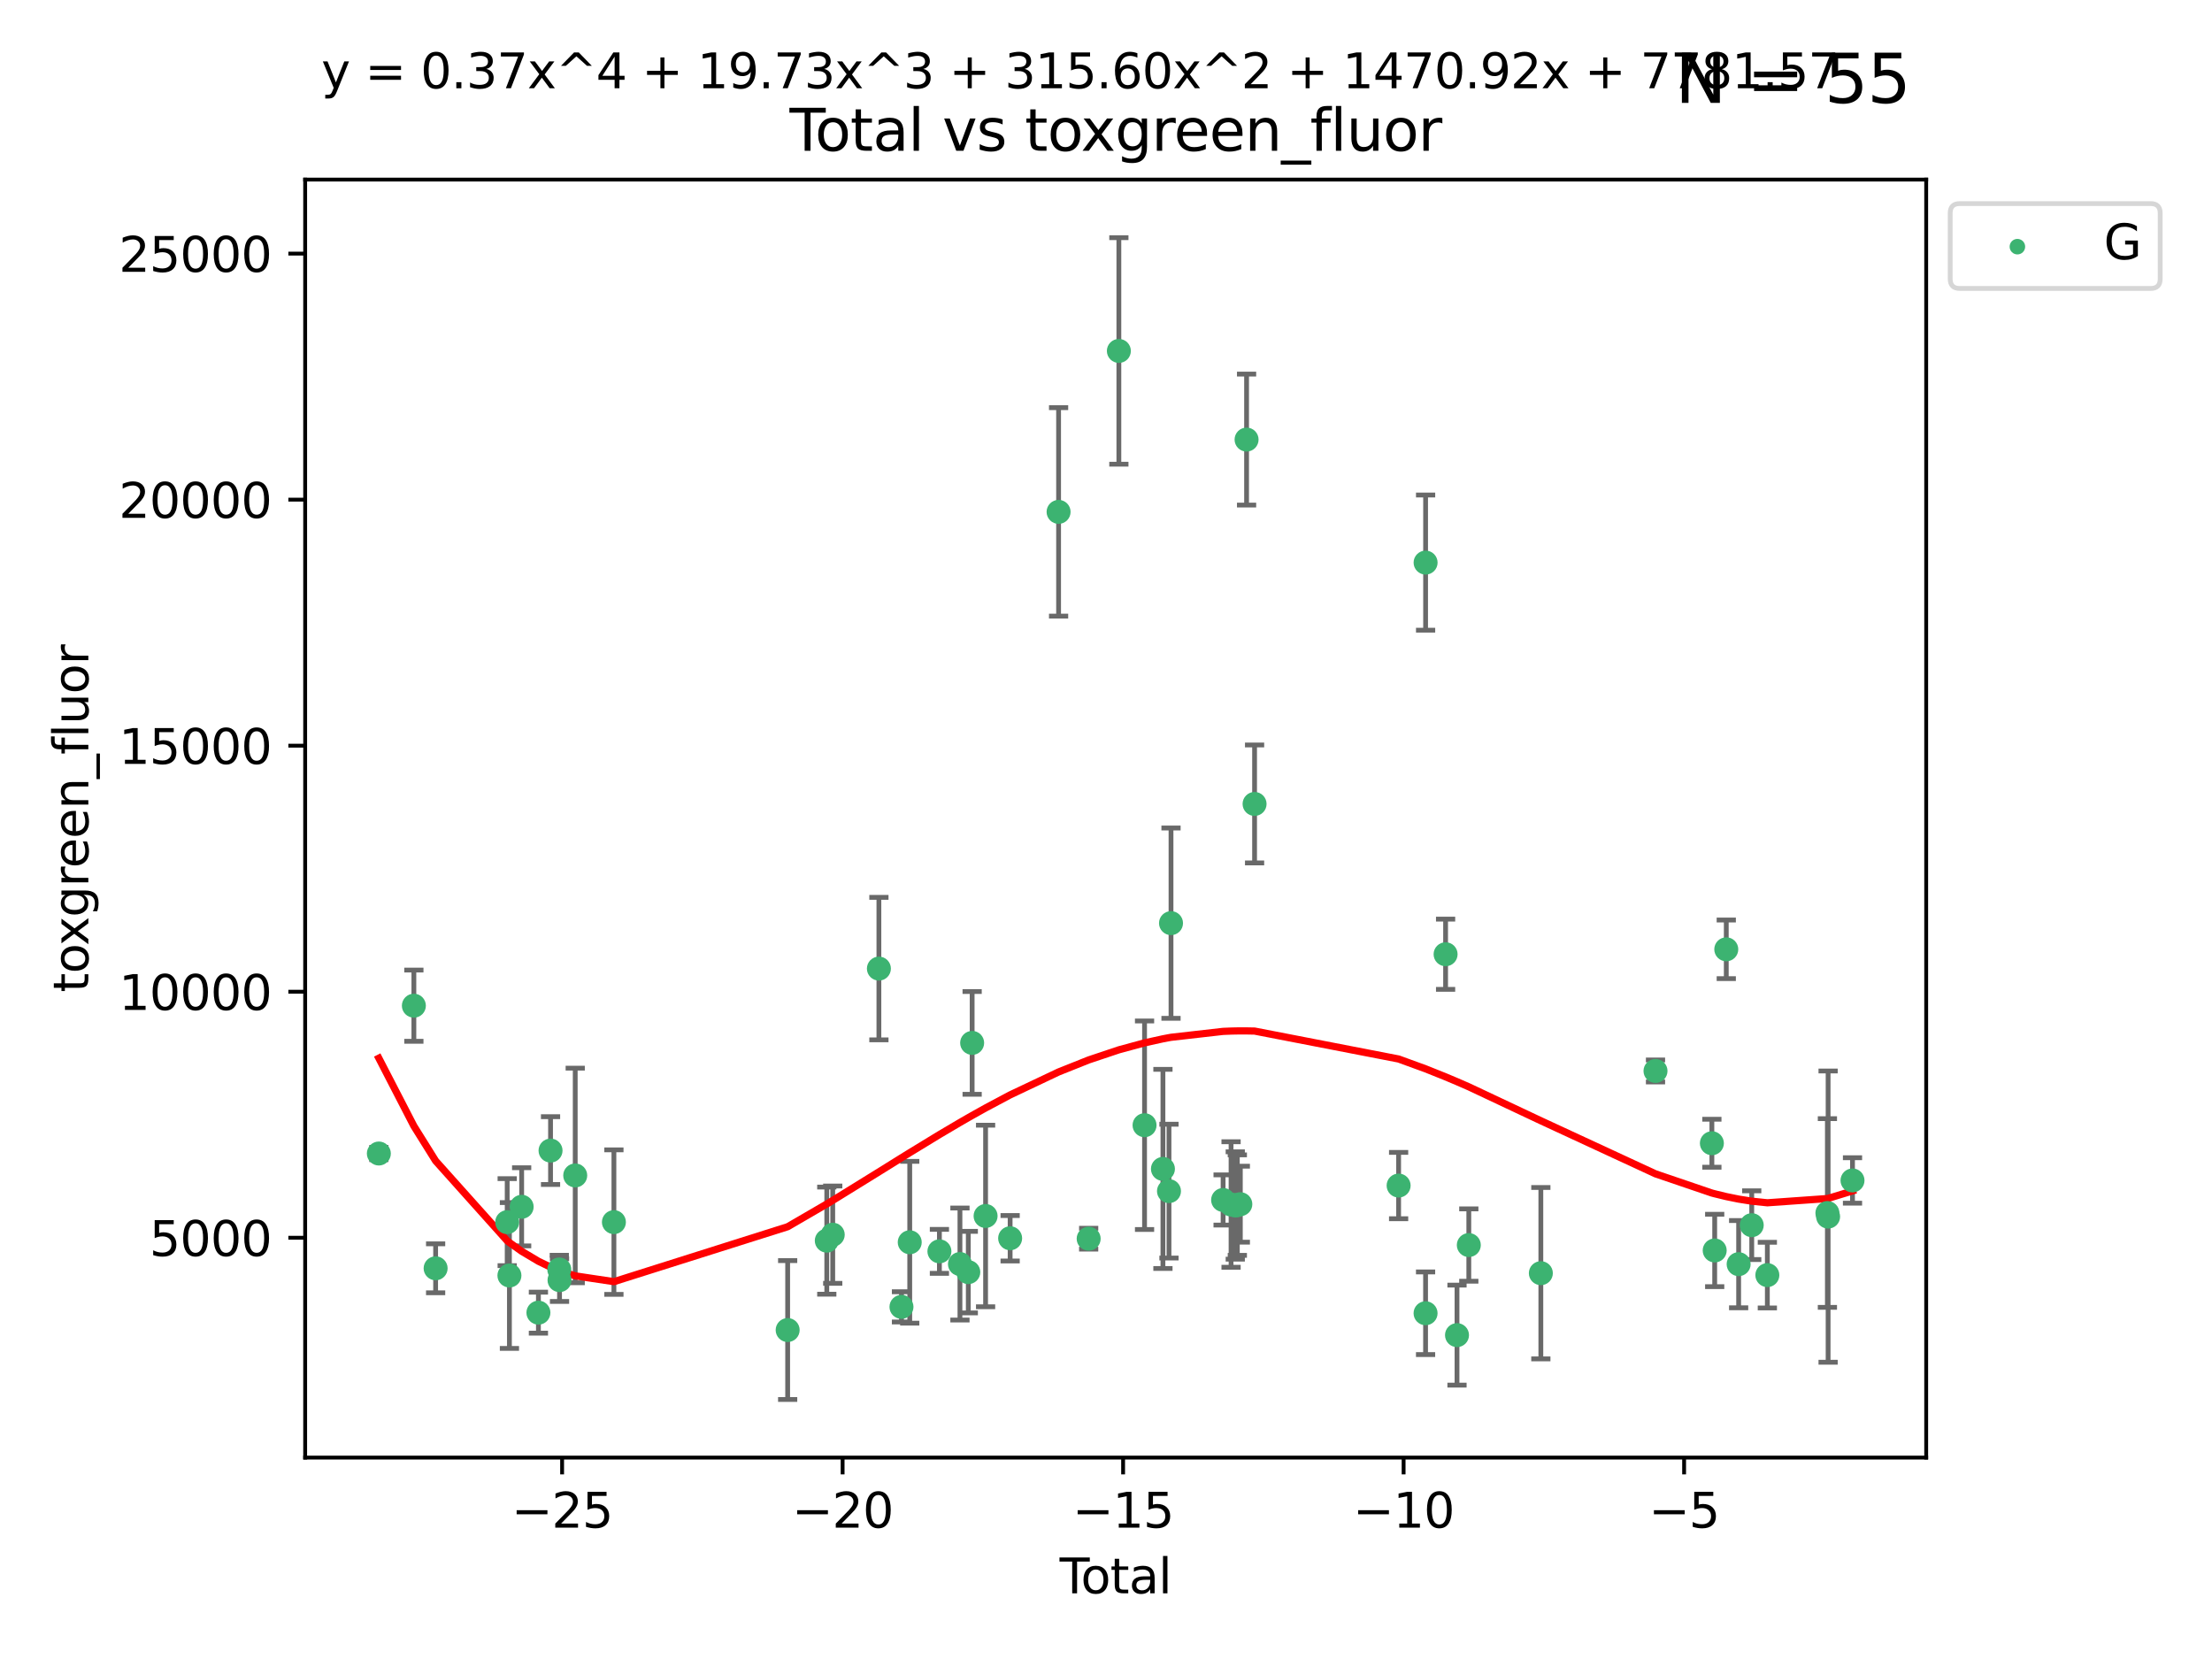 <?xml version="1.0" encoding="utf-8" standalone="no"?>
<!DOCTYPE svg PUBLIC "-//W3C//DTD SVG 1.1//EN"
  "http://www.w3.org/Graphics/SVG/1.1/DTD/svg11.dtd">
<svg xmlns:xlink="http://www.w3.org/1999/xlink" width="460.8pt" height="345.6pt" viewBox="0 0 460.8 345.6" xmlns="http://www.w3.org/2000/svg" version="1.1">
 <defs>
  <style type="text/css">*{stroke-linejoin: round; stroke-linecap: butt}</style>
 </defs>
 <g id="figure_1">
  <g id="patch_1">
   <path d="M 0 345.6 
L 460.8 345.6 
L 460.8 0 
L 0 0 
z
" style="fill: #ffffff"/>
  </g>
  <g id="axes_1">
   <g id="patch_2">
    <path d="M 63.571 303.64 
L 401.26 303.64 
L 401.26 37.411 
L 63.571 37.411 
z
" style="fill: #ffffff"/>
   </g>
   <g id="PathCollection_1">
    <defs>
     <path id="m4f214fba09" d="M 0 1.118 
C 0.297 1.118 0.581 1 0.791 0.791 
C 1 0.581 1.118 0.297 1.118 0 
C 1.118 -0.297 1 -0.581 0.791 -0.791 
C 0.581 -1 0.297 -1.118 0 -1.118 
C -0.297 -1.118 -0.581 -1 -0.791 -0.791 
C -1 -0.581 -1.118 -0.297 -1.118 0 
C -1.118 0.297 -1 0.581 -0.791 0.791 
C -0.581 1 -0.297 1.118 0 1.118 
z
" style="stroke: #3cb371"/>
    </defs>
    <g clip-path="url(#pe09b9a9c84)">
     <use xlink:href="#m4f214fba09" x="78.921" y="240.299" style="fill: #3cb371; stroke: #3cb371"/>
     <use xlink:href="#m4f214fba09" x="86.217" y="209.503" style="fill: #3cb371; stroke: #3cb371"/>
     <use xlink:href="#m4f214fba09" x="90.749" y="264.212" style="fill: #3cb371; stroke: #3cb371"/>
     <use xlink:href="#m4f214fba09" x="105.658" y="254.595" style="fill: #3cb371; stroke: #3cb371"/>
     <use xlink:href="#m4f214fba09" x="106.123" y="265.711" style="fill: #3cb371; stroke: #3cb371"/>
     <use xlink:href="#m4f214fba09" x="108.67" y="251.399" style="fill: #3cb371; stroke: #3cb371"/>
     <use xlink:href="#m4f214fba09" x="112.162" y="273.451" style="fill: #3cb371; stroke: #3cb371"/>
     <use xlink:href="#m4f214fba09" x="114.688" y="239.687" style="fill: #3cb371; stroke: #3cb371"/>
     <use xlink:href="#m4f214fba09" x="116.511" y="264.455" style="fill: #3cb371; stroke: #3cb371"/>
     <use xlink:href="#m4f214fba09" x="116.56" y="266.675" style="fill: #3cb371; stroke: #3cb371"/>
     <use xlink:href="#m4f214fba09" x="119.83" y="244.868" style="fill: #3cb371; stroke: #3cb371"/>
     <use xlink:href="#m4f214fba09" x="127.889" y="254.591" style="fill: #3cb371; stroke: #3cb371"/>
     <use xlink:href="#m4f214fba09" x="164.084" y="277.073" style="fill: #3cb371; stroke: #3cb371"/>
     <use xlink:href="#m4f214fba09" x="172.234" y="258.45" style="fill: #3cb371; stroke: #3cb371"/>
     <use xlink:href="#m4f214fba09" x="173.474" y="257.208" style="fill: #3cb371; stroke: #3cb371"/>
     <use xlink:href="#m4f214fba09" x="183.091" y="201.776" style="fill: #3cb371; stroke: #3cb371"/>
     <use xlink:href="#m4f214fba09" x="187.793" y="272.245" style="fill: #3cb371; stroke: #3cb371"/>
     <use xlink:href="#m4f214fba09" x="189.514" y="258.786" style="fill: #3cb371; stroke: #3cb371"/>
     <use xlink:href="#m4f214fba09" x="195.697" y="260.679" style="fill: #3cb371; stroke: #3cb371"/>
     <use xlink:href="#m4f214fba09" x="199.975" y="263.32" style="fill: #3cb371; stroke: #3cb371"/>
     <use xlink:href="#m4f214fba09" x="201.713" y="265.008" style="fill: #3cb371; stroke: #3cb371"/>
     <use xlink:href="#m4f214fba09" x="202.516" y="217.256" style="fill: #3cb371; stroke: #3cb371"/>
     <use xlink:href="#m4f214fba09" x="205.316" y="253.313" style="fill: #3cb371; stroke: #3cb371"/>
     <use xlink:href="#m4f214fba09" x="210.43" y="257.952" style="fill: #3cb371; stroke: #3cb371"/>
     <use xlink:href="#m4f214fba09" x="220.523" y="106.634" style="fill: #3cb371; stroke: #3cb371"/>
     <use xlink:href="#m4f214fba09" x="226.789" y="258.042" style="fill: #3cb371; stroke: #3cb371"/>
     <use xlink:href="#m4f214fba09" x="233.081" y="73.106" style="fill: #3cb371; stroke: #3cb371"/>
     <use xlink:href="#m4f214fba09" x="238.431" y="234.403" style="fill: #3cb371; stroke: #3cb371"/>
     <use xlink:href="#m4f214fba09" x="242.261" y="243.505" style="fill: #3cb371; stroke: #3cb371"/>
     <use xlink:href="#m4f214fba09" x="243.52" y="248.134" style="fill: #3cb371; stroke: #3cb371"/>
     <use xlink:href="#m4f214fba09" x="243.943" y="192.308" style="fill: #3cb371; stroke: #3cb371"/>
     <use xlink:href="#m4f214fba09" x="254.796" y="249.975" style="fill: #3cb371; stroke: #3cb371"/>
     <use xlink:href="#m4f214fba09" x="256.453" y="250.92" style="fill: #3cb371; stroke: #3cb371"/>
     <use xlink:href="#m4f214fba09" x="257.329" y="251.124" style="fill: #3cb371; stroke: #3cb371"/>
     <use xlink:href="#m4f214fba09" x="257.759" y="251.046" style="fill: #3cb371; stroke: #3cb371"/>
     <use xlink:href="#m4f214fba09" x="258.384" y="250.854" style="fill: #3cb371; stroke: #3cb371"/>
     <use xlink:href="#m4f214fba09" x="259.684" y="91.572" style="fill: #3cb371; stroke: #3cb371"/>
     <use xlink:href="#m4f214fba09" x="261.351" y="167.476" style="fill: #3cb371; stroke: #3cb371"/>
     <use xlink:href="#m4f214fba09" x="291.358" y="246.973" style="fill: #3cb371; stroke: #3cb371"/>
     <use xlink:href="#m4f214fba09" x="296.972" y="273.574" style="fill: #3cb371; stroke: #3cb371"/>
     <use xlink:href="#m4f214fba09" x="296.978" y="117.2" style="fill: #3cb371; stroke: #3cb371"/>
     <use xlink:href="#m4f214fba09" x="301.144" y="198.787" style="fill: #3cb371; stroke: #3cb371"/>
     <use xlink:href="#m4f214fba09" x="303.52" y="278.131" style="fill: #3cb371; stroke: #3cb371"/>
     <use xlink:href="#m4f214fba09" x="305.98" y="259.368" style="fill: #3cb371; stroke: #3cb371"/>
     <use xlink:href="#m4f214fba09" x="320.987" y="265.228" style="fill: #3cb371; stroke: #3cb371"/>
     <use xlink:href="#m4f214fba09" x="344.872" y="223.102" style="fill: #3cb371; stroke: #3cb371"/>
     <use xlink:href="#m4f214fba09" x="356.616" y="238.157" style="fill: #3cb371; stroke: #3cb371"/>
     <use xlink:href="#m4f214fba09" x="357.202" y="260.493" style="fill: #3cb371; stroke: #3cb371"/>
     <use xlink:href="#m4f214fba09" x="359.614" y="197.758" style="fill: #3cb371; stroke: #3cb371"/>
     <use xlink:href="#m4f214fba09" x="362.19" y="263.349" style="fill: #3cb371; stroke: #3cb371"/>
     <use xlink:href="#m4f214fba09" x="364.918" y="255.227" style="fill: #3cb371; stroke: #3cb371"/>
     <use xlink:href="#m4f214fba09" x="368.171" y="265.63" style="fill: #3cb371; stroke: #3cb371"/>
     <use xlink:href="#m4f214fba09" x="380.681" y="252.69" style="fill: #3cb371; stroke: #3cb371"/>
     <use xlink:href="#m4f214fba09" x="380.829" y="253.443" style="fill: #3cb371; stroke: #3cb371"/>
     <use xlink:href="#m4f214fba09" x="385.911" y="245.91" style="fill: #3cb371; stroke: #3cb371"/>
    </g>
   </g>
   <g id="matplotlib.axis_1">
    <g id="xtick_1">
     <g id="line2d_1">
      <defs>
       <path id="m2b57c3691f" d="M 0 0 
L 0 3.5 
" style="stroke: #000000; stroke-width: 0.8"/>
      </defs>
      <g>
       <use xlink:href="#m2b57c3691f" x="117.097" y="303.64" style="stroke: #000000; stroke-width: 0.8"/>
      </g>
     </g>
     <g id="text_1">
      <!-- −25 -->
      <g transform="translate(106.544 318.238)scale(0.1 -0.1)">
       <defs>
        <path id="DejaVuSans-2212" d="M 678 2272 
L 4684 2272 
L 4684 1741 
L 678 1741 
L 678 2272 
z
" transform="scale(0.016)"/>
        <path id="DejaVuSans-32" d="M 1228 531 
L 3431 531 
L 3431 0 
L 469 0 
L 469 531 
Q 828 903 1448 1529 
Q 2069 2156 2228 2338 
Q 2531 2678 2651 2914 
Q 2772 3150 2772 3378 
Q 2772 3750 2511 3984 
Q 2250 4219 1831 4219 
Q 1534 4219 1204 4116 
Q 875 4013 500 3803 
L 500 4441 
Q 881 4594 1212 4672 
Q 1544 4750 1819 4750 
Q 2544 4750 2975 4387 
Q 3406 4025 3406 3419 
Q 3406 3131 3298 2873 
Q 3191 2616 2906 2266 
Q 2828 2175 2409 1742 
Q 1991 1309 1228 531 
z
" transform="scale(0.016)"/>
        <path id="DejaVuSans-35" d="M 691 4666 
L 3169 4666 
L 3169 4134 
L 1269 4134 
L 1269 2991 
Q 1406 3038 1543 3061 
Q 1681 3084 1819 3084 
Q 2600 3084 3056 2656 
Q 3513 2228 3513 1497 
Q 3513 744 3044 326 
Q 2575 -91 1722 -91 
Q 1428 -91 1123 -41 
Q 819 9 494 109 
L 494 744 
Q 775 591 1075 516 
Q 1375 441 1709 441 
Q 2250 441 2565 725 
Q 2881 1009 2881 1497 
Q 2881 1984 2565 2268 
Q 2250 2553 1709 2553 
Q 1456 2553 1204 2497 
Q 953 2441 691 2322 
L 691 4666 
z
" transform="scale(0.016)"/>
       </defs>
       <use xlink:href="#DejaVuSans-2212"/>
       <use xlink:href="#DejaVuSans-32" x="83.789"/>
       <use xlink:href="#DejaVuSans-35" x="147.412"/>
      </g>
     </g>
    </g>
    <g id="xtick_2">
     <g id="line2d_2">
      <g>
       <use xlink:href="#m2b57c3691f" x="175.53" y="303.64" style="stroke: #000000; stroke-width: 0.8"/>
      </g>
     </g>
     <g id="text_2">
      <!-- −20 -->
      <g transform="translate(164.978 318.238)scale(0.1 -0.1)">
       <defs>
        <path id="DejaVuSans-30" d="M 2034 4250 
Q 1547 4250 1301 3770 
Q 1056 3291 1056 2328 
Q 1056 1369 1301 889 
Q 1547 409 2034 409 
Q 2525 409 2770 889 
Q 3016 1369 3016 2328 
Q 3016 3291 2770 3770 
Q 2525 4250 2034 4250 
z
M 2034 4750 
Q 2819 4750 3233 4129 
Q 3647 3509 3647 2328 
Q 3647 1150 3233 529 
Q 2819 -91 2034 -91 
Q 1250 -91 836 529 
Q 422 1150 422 2328 
Q 422 3509 836 4129 
Q 1250 4750 2034 4750 
z
" transform="scale(0.016)"/>
       </defs>
       <use xlink:href="#DejaVuSans-2212"/>
       <use xlink:href="#DejaVuSans-32" x="83.789"/>
       <use xlink:href="#DejaVuSans-30" x="147.412"/>
      </g>
     </g>
    </g>
    <g id="xtick_3">
     <g id="line2d_3">
      <g>
       <use xlink:href="#m2b57c3691f" x="233.964" y="303.64" style="stroke: #000000; stroke-width: 0.8"/>
      </g>
     </g>
     <g id="text_3">
      <!-- −15 -->
      <g transform="translate(223.411 318.238)scale(0.1 -0.1)">
       <defs>
        <path id="DejaVuSans-31" d="M 794 531 
L 1825 531 
L 1825 4091 
L 703 3866 
L 703 4441 
L 1819 4666 
L 2450 4666 
L 2450 531 
L 3481 531 
L 3481 0 
L 794 0 
L 794 531 
z
" transform="scale(0.016)"/>
       </defs>
       <use xlink:href="#DejaVuSans-2212"/>
       <use xlink:href="#DejaVuSans-31" x="83.789"/>
       <use xlink:href="#DejaVuSans-35" x="147.412"/>
      </g>
     </g>
    </g>
    <g id="xtick_4">
     <g id="line2d_4">
      <g>
       <use xlink:href="#m2b57c3691f" x="292.397" y="303.64" style="stroke: #000000; stroke-width: 0.8"/>
      </g>
     </g>
     <g id="text_4">
      <!-- −10 -->
      <g transform="translate(281.845 318.238)scale(0.1 -0.1)">
       <use xlink:href="#DejaVuSans-2212"/>
       <use xlink:href="#DejaVuSans-31" x="83.789"/>
       <use xlink:href="#DejaVuSans-30" x="147.412"/>
      </g>
     </g>
    </g>
    <g id="xtick_5">
     <g id="line2d_5">
      <g>
       <use xlink:href="#m2b57c3691f" x="350.831" y="303.64" style="stroke: #000000; stroke-width: 0.8"/>
      </g>
     </g>
     <g id="text_5">
      <!-- −5 -->
      <g transform="translate(343.46 318.238)scale(0.1 -0.1)">
       <use xlink:href="#DejaVuSans-2212"/>
       <use xlink:href="#DejaVuSans-35" x="83.789"/>
      </g>
     </g>
    </g>
    <g id="text_6">
     <!-- Total -->
     <g transform="translate(220.739 331.917)scale(0.1 -0.1)">
      <defs>
       <path id="DejaVuSans-54" d="M -19 4666 
L 3928 4666 
L 3928 4134 
L 2272 4134 
L 2272 0 
L 1638 0 
L 1638 4134 
L -19 4134 
L -19 4666 
z
" transform="scale(0.016)"/>
       <path id="DejaVuSans-6f" d="M 1959 3097 
Q 1497 3097 1228 2736 
Q 959 2375 959 1747 
Q 959 1119 1226 758 
Q 1494 397 1959 397 
Q 2419 397 2687 759 
Q 2956 1122 2956 1747 
Q 2956 2369 2687 2733 
Q 2419 3097 1959 3097 
z
M 1959 3584 
Q 2709 3584 3137 3096 
Q 3566 2609 3566 1747 
Q 3566 888 3137 398 
Q 2709 -91 1959 -91 
Q 1206 -91 779 398 
Q 353 888 353 1747 
Q 353 2609 779 3096 
Q 1206 3584 1959 3584 
z
" transform="scale(0.016)"/>
       <path id="DejaVuSans-74" d="M 1172 4494 
L 1172 3500 
L 2356 3500 
L 2356 3053 
L 1172 3053 
L 1172 1153 
Q 1172 725 1289 603 
Q 1406 481 1766 481 
L 2356 481 
L 2356 0 
L 1766 0 
Q 1100 0 847 248 
Q 594 497 594 1153 
L 594 3053 
L 172 3053 
L 172 3500 
L 594 3500 
L 594 4494 
L 1172 4494 
z
" transform="scale(0.016)"/>
       <path id="DejaVuSans-61" d="M 2194 1759 
Q 1497 1759 1228 1600 
Q 959 1441 959 1056 
Q 959 750 1161 570 
Q 1363 391 1709 391 
Q 2188 391 2477 730 
Q 2766 1069 2766 1631 
L 2766 1759 
L 2194 1759 
z
M 3341 1997 
L 3341 0 
L 2766 0 
L 2766 531 
Q 2569 213 2275 61 
Q 1981 -91 1556 -91 
Q 1019 -91 701 211 
Q 384 513 384 1019 
Q 384 1609 779 1909 
Q 1175 2209 1959 2209 
L 2766 2209 
L 2766 2266 
Q 2766 2663 2505 2880 
Q 2244 3097 1772 3097 
Q 1472 3097 1187 3025 
Q 903 2953 641 2809 
L 641 3341 
Q 956 3463 1253 3523 
Q 1550 3584 1831 3584 
Q 2591 3584 2966 3190 
Q 3341 2797 3341 1997 
z
" transform="scale(0.016)"/>
       <path id="DejaVuSans-6c" d="M 603 4863 
L 1178 4863 
L 1178 0 
L 603 0 
L 603 4863 
z
" transform="scale(0.016)"/>
      </defs>
      <use xlink:href="#DejaVuSans-54"/>
      <use xlink:href="#DejaVuSans-6f" x="44.084"/>
      <use xlink:href="#DejaVuSans-74" x="105.266"/>
      <use xlink:href="#DejaVuSans-61" x="144.475"/>
      <use xlink:href="#DejaVuSans-6c" x="205.754"/>
     </g>
    </g>
   </g>
   <g id="matplotlib.axis_2">
    <g id="ytick_1">
     <g id="line2d_6">
      <defs>
       <path id="m969d04f59d" d="M 0 0 
L -3.5 0 
" style="stroke: #000000; stroke-width: 0.8"/>
      </defs>
      <g>
       <use xlink:href="#m969d04f59d" x="63.571" y="257.843" style="stroke: #000000; stroke-width: 0.8"/>
      </g>
     </g>
     <g id="text_7">
      <!-- 5000 -->
      <g transform="translate(31.121 261.642)scale(0.1 -0.1)">
       <use xlink:href="#DejaVuSans-35"/>
       <use xlink:href="#DejaVuSans-30" x="63.623"/>
       <use xlink:href="#DejaVuSans-30" x="127.246"/>
       <use xlink:href="#DejaVuSans-30" x="190.869"/>
      </g>
     </g>
    </g>
    <g id="ytick_2">
     <g id="line2d_7">
      <g>
       <use xlink:href="#m969d04f59d" x="63.571" y="206.589" style="stroke: #000000; stroke-width: 0.8"/>
      </g>
     </g>
     <g id="text_8">
      <!-- 10000 -->
      <g transform="translate(24.759 210.388)scale(0.1 -0.1)">
       <use xlink:href="#DejaVuSans-31"/>
       <use xlink:href="#DejaVuSans-30" x="63.623"/>
       <use xlink:href="#DejaVuSans-30" x="127.246"/>
       <use xlink:href="#DejaVuSans-30" x="190.869"/>
       <use xlink:href="#DejaVuSans-30" x="254.492"/>
      </g>
     </g>
    </g>
    <g id="ytick_3">
     <g id="line2d_8">
      <g>
       <use xlink:href="#m969d04f59d" x="63.571" y="155.335" style="stroke: #000000; stroke-width: 0.8"/>
      </g>
     </g>
     <g id="text_9">
      <!-- 15000 -->
      <g transform="translate(24.759 159.135)scale(0.1 -0.1)">
       <use xlink:href="#DejaVuSans-31"/>
       <use xlink:href="#DejaVuSans-35" x="63.623"/>
       <use xlink:href="#DejaVuSans-30" x="127.246"/>
       <use xlink:href="#DejaVuSans-30" x="190.869"/>
       <use xlink:href="#DejaVuSans-30" x="254.492"/>
      </g>
     </g>
    </g>
    <g id="ytick_4">
     <g id="line2d_9">
      <g>
       <use xlink:href="#m969d04f59d" x="63.571" y="104.082" style="stroke: #000000; stroke-width: 0.8"/>
      </g>
     </g>
     <g id="text_10">
      <!-- 20000 -->
      <g transform="translate(24.759 107.881)scale(0.1 -0.1)">
       <use xlink:href="#DejaVuSans-32"/>
       <use xlink:href="#DejaVuSans-30" x="63.623"/>
       <use xlink:href="#DejaVuSans-30" x="127.246"/>
       <use xlink:href="#DejaVuSans-30" x="190.869"/>
       <use xlink:href="#DejaVuSans-30" x="254.492"/>
      </g>
     </g>
    </g>
    <g id="ytick_5">
     <g id="line2d_10">
      <g>
       <use xlink:href="#m969d04f59d" x="63.571" y="52.828" style="stroke: #000000; stroke-width: 0.8"/>
      </g>
     </g>
     <g id="text_11">
      <!-- 25000 -->
      <g transform="translate(24.759 56.627)scale(0.1 -0.1)">
       <use xlink:href="#DejaVuSans-32"/>
       <use xlink:href="#DejaVuSans-35" x="63.623"/>
       <use xlink:href="#DejaVuSans-30" x="127.246"/>
       <use xlink:href="#DejaVuSans-30" x="190.869"/>
       <use xlink:href="#DejaVuSans-30" x="254.492"/>
      </g>
     </g>
    </g>
    <g id="text_12">
     <!-- toxgreen_fluor -->
     <g transform="translate(18.401 206.72)rotate(-90)scale(0.1 -0.1)">
      <defs>
       <path id="DejaVuSans-78" d="M 3513 3500 
L 2247 1797 
L 3578 0 
L 2900 0 
L 1881 1375 
L 863 0 
L 184 0 
L 1544 1831 
L 300 3500 
L 978 3500 
L 1906 2253 
L 2834 3500 
L 3513 3500 
z
" transform="scale(0.016)"/>
       <path id="DejaVuSans-67" d="M 2906 1791 
Q 2906 2416 2648 2759 
Q 2391 3103 1925 3103 
Q 1463 3103 1205 2759 
Q 947 2416 947 1791 
Q 947 1169 1205 825 
Q 1463 481 1925 481 
Q 2391 481 2648 825 
Q 2906 1169 2906 1791 
z
M 3481 434 
Q 3481 -459 3084 -895 
Q 2688 -1331 1869 -1331 
Q 1566 -1331 1297 -1286 
Q 1028 -1241 775 -1147 
L 775 -588 
Q 1028 -725 1275 -790 
Q 1522 -856 1778 -856 
Q 2344 -856 2625 -561 
Q 2906 -266 2906 331 
L 2906 616 
Q 2728 306 2450 153 
Q 2172 0 1784 0 
Q 1141 0 747 490 
Q 353 981 353 1791 
Q 353 2603 747 3093 
Q 1141 3584 1784 3584 
Q 2172 3584 2450 3431 
Q 2728 3278 2906 2969 
L 2906 3500 
L 3481 3500 
L 3481 434 
z
" transform="scale(0.016)"/>
       <path id="DejaVuSans-72" d="M 2631 2963 
Q 2534 3019 2420 3045 
Q 2306 3072 2169 3072 
Q 1681 3072 1420 2755 
Q 1159 2438 1159 1844 
L 1159 0 
L 581 0 
L 581 3500 
L 1159 3500 
L 1159 2956 
Q 1341 3275 1631 3429 
Q 1922 3584 2338 3584 
Q 2397 3584 2469 3576 
Q 2541 3569 2628 3553 
L 2631 2963 
z
" transform="scale(0.016)"/>
       <path id="DejaVuSans-65" d="M 3597 1894 
L 3597 1613 
L 953 1613 
Q 991 1019 1311 708 
Q 1631 397 2203 397 
Q 2534 397 2845 478 
Q 3156 559 3463 722 
L 3463 178 
Q 3153 47 2828 -22 
Q 2503 -91 2169 -91 
Q 1331 -91 842 396 
Q 353 884 353 1716 
Q 353 2575 817 3079 
Q 1281 3584 2069 3584 
Q 2775 3584 3186 3129 
Q 3597 2675 3597 1894 
z
M 3022 2063 
Q 3016 2534 2758 2815 
Q 2500 3097 2075 3097 
Q 1594 3097 1305 2825 
Q 1016 2553 972 2059 
L 3022 2063 
z
" transform="scale(0.016)"/>
       <path id="DejaVuSans-6e" d="M 3513 2113 
L 3513 0 
L 2938 0 
L 2938 2094 
Q 2938 2591 2744 2837 
Q 2550 3084 2163 3084 
Q 1697 3084 1428 2787 
Q 1159 2491 1159 1978 
L 1159 0 
L 581 0 
L 581 3500 
L 1159 3500 
L 1159 2956 
Q 1366 3272 1645 3428 
Q 1925 3584 2291 3584 
Q 2894 3584 3203 3211 
Q 3513 2838 3513 2113 
z
" transform="scale(0.016)"/>
       <path id="DejaVuSans-5f" d="M 3263 -1063 
L 3263 -1509 
L -63 -1509 
L -63 -1063 
L 3263 -1063 
z
" transform="scale(0.016)"/>
       <path id="DejaVuSans-66" d="M 2375 4863 
L 2375 4384 
L 1825 4384 
Q 1516 4384 1395 4259 
Q 1275 4134 1275 3809 
L 1275 3500 
L 2222 3500 
L 2222 3053 
L 1275 3053 
L 1275 0 
L 697 0 
L 697 3053 
L 147 3053 
L 147 3500 
L 697 3500 
L 697 3744 
Q 697 4328 969 4595 
Q 1241 4863 1831 4863 
L 2375 4863 
z
" transform="scale(0.016)"/>
       <path id="DejaVuSans-75" d="M 544 1381 
L 544 3500 
L 1119 3500 
L 1119 1403 
Q 1119 906 1312 657 
Q 1506 409 1894 409 
Q 2359 409 2629 706 
Q 2900 1003 2900 1516 
L 2900 3500 
L 3475 3500 
L 3475 0 
L 2900 0 
L 2900 538 
Q 2691 219 2414 64 
Q 2138 -91 1772 -91 
Q 1169 -91 856 284 
Q 544 659 544 1381 
z
M 1991 3584 
L 1991 3584 
z
" transform="scale(0.016)"/>
      </defs>
      <use xlink:href="#DejaVuSans-74"/>
      <use xlink:href="#DejaVuSans-6f" x="39.209"/>
      <use xlink:href="#DejaVuSans-78" x="97.266"/>
      <use xlink:href="#DejaVuSans-67" x="156.445"/>
      <use xlink:href="#DejaVuSans-72" x="219.922"/>
      <use xlink:href="#DejaVuSans-65" x="258.785"/>
      <use xlink:href="#DejaVuSans-65" x="320.309"/>
      <use xlink:href="#DejaVuSans-6e" x="381.832"/>
      <use xlink:href="#DejaVuSans-5f" x="445.211"/>
      <use xlink:href="#DejaVuSans-66" x="495.211"/>
      <use xlink:href="#DejaVuSans-6c" x="530.416"/>
      <use xlink:href="#DejaVuSans-75" x="558.199"/>
      <use xlink:href="#DejaVuSans-6f" x="621.578"/>
      <use xlink:href="#DejaVuSans-72" x="682.76"/>
     </g>
    </g>
   </g>
   <g id="LineCollection_1">
    <path d="M 78.921 241.574 
L 78.921 239.023 
" clip-path="url(#pe09b9a9c84)" style="fill: none; stroke: #696969"/>
    <path d="M 86.217 216.921 
L 86.217 202.085 
" clip-path="url(#pe09b9a9c84)" style="fill: none; stroke: #696969"/>
    <path d="M 90.749 269.309 
L 90.749 259.114 
" clip-path="url(#pe09b9a9c84)" style="fill: none; stroke: #696969"/>
    <path d="M 105.658 263.659 
L 105.658 245.531 
" clip-path="url(#pe09b9a9c84)" style="fill: none; stroke: #696969"/>
    <path d="M 106.123 280.896 
L 106.123 250.525 
" clip-path="url(#pe09b9a9c84)" style="fill: none; stroke: #696969"/>
    <path d="M 108.67 259.542 
L 108.67 243.256 
" clip-path="url(#pe09b9a9c84)" style="fill: none; stroke: #696969"/>
    <path d="M 112.162 277.722 
L 112.162 269.179 
" clip-path="url(#pe09b9a9c84)" style="fill: none; stroke: #696969"/>
    <path d="M 114.688 246.751 
L 114.688 232.623 
" clip-path="url(#pe09b9a9c84)" style="fill: none; stroke: #696969"/>
    <path d="M 116.511 267.413 
L 116.511 261.497 
" clip-path="url(#pe09b9a9c84)" style="fill: none; stroke: #696969"/>
    <path d="M 116.56 271.115 
L 116.56 262.235 
" clip-path="url(#pe09b9a9c84)" style="fill: none; stroke: #696969"/>
    <path d="M 119.83 267.222 
L 119.83 222.515 
" clip-path="url(#pe09b9a9c84)" style="fill: none; stroke: #696969"/>
    <path d="M 127.889 269.646 
L 127.889 239.537 
" clip-path="url(#pe09b9a9c84)" style="fill: none; stroke: #696969"/>
    <path d="M 164.084 291.539 
L 164.084 262.607 
" clip-path="url(#pe09b9a9c84)" style="fill: none; stroke: #696969"/>
    <path d="M 172.234 269.608 
L 172.234 247.292 
" clip-path="url(#pe09b9a9c84)" style="fill: none; stroke: #696969"/>
    <path d="M 173.474 267.345 
L 173.474 247.072 
" clip-path="url(#pe09b9a9c84)" style="fill: none; stroke: #696969"/>
    <path d="M 183.091 216.615 
L 183.091 186.936 
" clip-path="url(#pe09b9a9c84)" style="fill: none; stroke: #696969"/>
    <path d="M 187.793 275.395 
L 187.793 269.095 
" clip-path="url(#pe09b9a9c84)" style="fill: none; stroke: #696969"/>
    <path d="M 189.514 275.639 
L 189.514 241.932 
" clip-path="url(#pe09b9a9c84)" style="fill: none; stroke: #696969"/>
    <path d="M 195.697 265.262 
L 195.697 256.097 
" clip-path="url(#pe09b9a9c84)" style="fill: none; stroke: #696969"/>
    <path d="M 199.975 274.989 
L 199.975 251.652 
" clip-path="url(#pe09b9a9c84)" style="fill: none; stroke: #696969"/>
    <path d="M 201.713 273.502 
L 201.713 256.514 
" clip-path="url(#pe09b9a9c84)" style="fill: none; stroke: #696969"/>
    <path d="M 202.516 227.96 
L 202.516 206.552 
" clip-path="url(#pe09b9a9c84)" style="fill: none; stroke: #696969"/>
    <path d="M 205.316 272.224 
L 205.316 234.402 
" clip-path="url(#pe09b9a9c84)" style="fill: none; stroke: #696969"/>
    <path d="M 210.43 262.686 
L 210.43 253.219 
" clip-path="url(#pe09b9a9c84)" style="fill: none; stroke: #696969"/>
    <path d="M 220.523 128.347 
L 220.523 84.922 
" clip-path="url(#pe09b9a9c84)" style="fill: none; stroke: #696969"/>
    <path d="M 226.789 260.22 
L 226.789 255.865 
" clip-path="url(#pe09b9a9c84)" style="fill: none; stroke: #696969"/>
    <path d="M 233.081 96.699 
L 233.081 49.513 
" clip-path="url(#pe09b9a9c84)" style="fill: none; stroke: #696969"/>
    <path d="M 238.431 256.121 
L 238.431 212.684 
" clip-path="url(#pe09b9a9c84)" style="fill: none; stroke: #696969"/>
    <path d="M 242.261 264.249 
L 242.261 222.761 
" clip-path="url(#pe09b9a9c84)" style="fill: none; stroke: #696969"/>
    <path d="M 243.52 262.072 
L 243.52 234.195 
" clip-path="url(#pe09b9a9c84)" style="fill: none; stroke: #696969"/>
    <path d="M 243.943 212.13 
L 243.943 172.487 
" clip-path="url(#pe09b9a9c84)" style="fill: none; stroke: #696969"/>
    <path d="M 254.796 255.207 
L 254.796 244.744 
" clip-path="url(#pe09b9a9c84)" style="fill: none; stroke: #696969"/>
    <path d="M 256.453 263.994 
L 256.453 237.846 
" clip-path="url(#pe09b9a9c84)" style="fill: none; stroke: #696969"/>
    <path d="M 257.329 262.308 
L 257.329 239.94 
" clip-path="url(#pe09b9a9c84)" style="fill: none; stroke: #696969"/>
    <path d="M 257.759 261.512 
L 257.759 240.581 
" clip-path="url(#pe09b9a9c84)" style="fill: none; stroke: #696969"/>
    <path d="M 258.384 258.771 
L 258.384 242.937 
" clip-path="url(#pe09b9a9c84)" style="fill: none; stroke: #696969"/>
    <path d="M 259.684 105.212 
L 259.684 77.931 
" clip-path="url(#pe09b9a9c84)" style="fill: none; stroke: #696969"/>
    <path d="M 261.351 179.76 
L 261.351 155.192 
" clip-path="url(#pe09b9a9c84)" style="fill: none; stroke: #696969"/>
    <path d="M 291.358 253.884 
L 291.358 240.062 
" clip-path="url(#pe09b9a9c84)" style="fill: none; stroke: #696969"/>
    <path d="M 296.972 282.183 
L 296.972 264.966 
" clip-path="url(#pe09b9a9c84)" style="fill: none; stroke: #696969"/>
    <path d="M 296.978 131.281 
L 296.978 103.119 
" clip-path="url(#pe09b9a9c84)" style="fill: none; stroke: #696969"/>
    <path d="M 301.144 206.104 
L 301.144 191.471 
" clip-path="url(#pe09b9a9c84)" style="fill: none; stroke: #696969"/>
    <path d="M 303.52 288.547 
L 303.52 267.715 
" clip-path="url(#pe09b9a9c84)" style="fill: none; stroke: #696969"/>
    <path d="M 305.98 266.905 
L 305.98 251.831 
" clip-path="url(#pe09b9a9c84)" style="fill: none; stroke: #696969"/>
    <path d="M 320.987 283.078 
L 320.987 247.377 
" clip-path="url(#pe09b9a9c84)" style="fill: none; stroke: #696969"/>
    <path d="M 344.872 225.393 
L 344.872 220.812 
" clip-path="url(#pe09b9a9c84)" style="fill: none; stroke: #696969"/>
    <path d="M 356.616 243.156 
L 356.616 233.159 
" clip-path="url(#pe09b9a9c84)" style="fill: none; stroke: #696969"/>
    <path d="M 357.202 268.032 
L 357.202 252.954 
" clip-path="url(#pe09b9a9c84)" style="fill: none; stroke: #696969"/>
    <path d="M 359.614 203.862 
L 359.614 191.654 
" clip-path="url(#pe09b9a9c84)" style="fill: none; stroke: #696969"/>
    <path d="M 362.19 272.436 
L 362.19 254.262 
" clip-path="url(#pe09b9a9c84)" style="fill: none; stroke: #696969"/>
    <path d="M 364.918 262.384 
L 364.918 248.07 
" clip-path="url(#pe09b9a9c84)" style="fill: none; stroke: #696969"/>
    <path d="M 368.171 272.472 
L 368.171 258.789 
" clip-path="url(#pe09b9a9c84)" style="fill: none; stroke: #696969"/>
    <path d="M 380.681 272.345 
L 380.681 233.034 
" clip-path="url(#pe09b9a9c84)" style="fill: none; stroke: #696969"/>
    <path d="M 380.829 283.777 
L 380.829 223.109 
" clip-path="url(#pe09b9a9c84)" style="fill: none; stroke: #696969"/>
    <path d="M 385.911 250.645 
L 385.911 241.175 
" clip-path="url(#pe09b9a9c84)" style="fill: none; stroke: #696969"/>
   </g>
   <g id="line2d_11">
    <defs>
     <path id="m171329cad8" d="M 2 0 
L -2 -0 
" style="stroke: #696969"/>
    </defs>
    <g clip-path="url(#pe09b9a9c84)">
     <use xlink:href="#m171329cad8" x="78.921" y="241.574" style="fill: #696969; stroke: #696969"/>
     <use xlink:href="#m171329cad8" x="86.217" y="216.921" style="fill: #696969; stroke: #696969"/>
     <use xlink:href="#m171329cad8" x="90.749" y="269.309" style="fill: #696969; stroke: #696969"/>
     <use xlink:href="#m171329cad8" x="105.658" y="263.659" style="fill: #696969; stroke: #696969"/>
     <use xlink:href="#m171329cad8" x="106.123" y="280.896" style="fill: #696969; stroke: #696969"/>
     <use xlink:href="#m171329cad8" x="108.67" y="259.542" style="fill: #696969; stroke: #696969"/>
     <use xlink:href="#m171329cad8" x="112.162" y="277.722" style="fill: #696969; stroke: #696969"/>
     <use xlink:href="#m171329cad8" x="114.688" y="246.751" style="fill: #696969; stroke: #696969"/>
     <use xlink:href="#m171329cad8" x="116.511" y="267.413" style="fill: #696969; stroke: #696969"/>
     <use xlink:href="#m171329cad8" x="116.56" y="271.115" style="fill: #696969; stroke: #696969"/>
     <use xlink:href="#m171329cad8" x="119.83" y="267.222" style="fill: #696969; stroke: #696969"/>
     <use xlink:href="#m171329cad8" x="127.889" y="269.646" style="fill: #696969; stroke: #696969"/>
     <use xlink:href="#m171329cad8" x="164.084" y="291.539" style="fill: #696969; stroke: #696969"/>
     <use xlink:href="#m171329cad8" x="172.234" y="269.608" style="fill: #696969; stroke: #696969"/>
     <use xlink:href="#m171329cad8" x="173.474" y="267.345" style="fill: #696969; stroke: #696969"/>
     <use xlink:href="#m171329cad8" x="183.091" y="216.615" style="fill: #696969; stroke: #696969"/>
     <use xlink:href="#m171329cad8" x="187.793" y="275.395" style="fill: #696969; stroke: #696969"/>
     <use xlink:href="#m171329cad8" x="189.514" y="275.639" style="fill: #696969; stroke: #696969"/>
     <use xlink:href="#m171329cad8" x="195.697" y="265.262" style="fill: #696969; stroke: #696969"/>
     <use xlink:href="#m171329cad8" x="199.975" y="274.989" style="fill: #696969; stroke: #696969"/>
     <use xlink:href="#m171329cad8" x="201.713" y="273.502" style="fill: #696969; stroke: #696969"/>
     <use xlink:href="#m171329cad8" x="202.516" y="227.96" style="fill: #696969; stroke: #696969"/>
     <use xlink:href="#m171329cad8" x="205.316" y="272.224" style="fill: #696969; stroke: #696969"/>
     <use xlink:href="#m171329cad8" x="210.43" y="262.686" style="fill: #696969; stroke: #696969"/>
     <use xlink:href="#m171329cad8" x="220.523" y="128.347" style="fill: #696969; stroke: #696969"/>
     <use xlink:href="#m171329cad8" x="226.789" y="260.22" style="fill: #696969; stroke: #696969"/>
     <use xlink:href="#m171329cad8" x="233.081" y="96.699" style="fill: #696969; stroke: #696969"/>
     <use xlink:href="#m171329cad8" x="238.431" y="256.121" style="fill: #696969; stroke: #696969"/>
     <use xlink:href="#m171329cad8" x="242.261" y="264.249" style="fill: #696969; stroke: #696969"/>
     <use xlink:href="#m171329cad8" x="243.52" y="262.072" style="fill: #696969; stroke: #696969"/>
     <use xlink:href="#m171329cad8" x="243.943" y="212.13" style="fill: #696969; stroke: #696969"/>
     <use xlink:href="#m171329cad8" x="254.796" y="255.207" style="fill: #696969; stroke: #696969"/>
     <use xlink:href="#m171329cad8" x="256.453" y="263.994" style="fill: #696969; stroke: #696969"/>
     <use xlink:href="#m171329cad8" x="257.329" y="262.308" style="fill: #696969; stroke: #696969"/>
     <use xlink:href="#m171329cad8" x="257.759" y="261.512" style="fill: #696969; stroke: #696969"/>
     <use xlink:href="#m171329cad8" x="258.384" y="258.771" style="fill: #696969; stroke: #696969"/>
     <use xlink:href="#m171329cad8" x="259.684" y="105.212" style="fill: #696969; stroke: #696969"/>
     <use xlink:href="#m171329cad8" x="261.351" y="179.76" style="fill: #696969; stroke: #696969"/>
     <use xlink:href="#m171329cad8" x="291.358" y="253.884" style="fill: #696969; stroke: #696969"/>
     <use xlink:href="#m171329cad8" x="296.972" y="282.183" style="fill: #696969; stroke: #696969"/>
     <use xlink:href="#m171329cad8" x="296.978" y="131.281" style="fill: #696969; stroke: #696969"/>
     <use xlink:href="#m171329cad8" x="301.144" y="206.104" style="fill: #696969; stroke: #696969"/>
     <use xlink:href="#m171329cad8" x="303.52" y="288.547" style="fill: #696969; stroke: #696969"/>
     <use xlink:href="#m171329cad8" x="305.98" y="266.905" style="fill: #696969; stroke: #696969"/>
     <use xlink:href="#m171329cad8" x="320.987" y="283.078" style="fill: #696969; stroke: #696969"/>
     <use xlink:href="#m171329cad8" x="344.872" y="225.393" style="fill: #696969; stroke: #696969"/>
     <use xlink:href="#m171329cad8" x="356.616" y="243.156" style="fill: #696969; stroke: #696969"/>
     <use xlink:href="#m171329cad8" x="357.202" y="268.032" style="fill: #696969; stroke: #696969"/>
     <use xlink:href="#m171329cad8" x="359.614" y="203.862" style="fill: #696969; stroke: #696969"/>
     <use xlink:href="#m171329cad8" x="362.19" y="272.436" style="fill: #696969; stroke: #696969"/>
     <use xlink:href="#m171329cad8" x="364.918" y="262.384" style="fill: #696969; stroke: #696969"/>
     <use xlink:href="#m171329cad8" x="368.171" y="272.472" style="fill: #696969; stroke: #696969"/>
     <use xlink:href="#m171329cad8" x="380.681" y="272.345" style="fill: #696969; stroke: #696969"/>
     <use xlink:href="#m171329cad8" x="380.829" y="283.777" style="fill: #696969; stroke: #696969"/>
     <use xlink:href="#m171329cad8" x="385.911" y="250.645" style="fill: #696969; stroke: #696969"/>
    </g>
   </g>
   <g id="line2d_12">
    <g clip-path="url(#pe09b9a9c84)">
     <use xlink:href="#m171329cad8" x="78.921" y="239.023" style="fill: #696969; stroke: #696969"/>
     <use xlink:href="#m171329cad8" x="86.217" y="202.085" style="fill: #696969; stroke: #696969"/>
     <use xlink:href="#m171329cad8" x="90.749" y="259.114" style="fill: #696969; stroke: #696969"/>
     <use xlink:href="#m171329cad8" x="105.658" y="245.531" style="fill: #696969; stroke: #696969"/>
     <use xlink:href="#m171329cad8" x="106.123" y="250.525" style="fill: #696969; stroke: #696969"/>
     <use xlink:href="#m171329cad8" x="108.67" y="243.256" style="fill: #696969; stroke: #696969"/>
     <use xlink:href="#m171329cad8" x="112.162" y="269.179" style="fill: #696969; stroke: #696969"/>
     <use xlink:href="#m171329cad8" x="114.688" y="232.623" style="fill: #696969; stroke: #696969"/>
     <use xlink:href="#m171329cad8" x="116.511" y="261.497" style="fill: #696969; stroke: #696969"/>
     <use xlink:href="#m171329cad8" x="116.56" y="262.235" style="fill: #696969; stroke: #696969"/>
     <use xlink:href="#m171329cad8" x="119.83" y="222.515" style="fill: #696969; stroke: #696969"/>
     <use xlink:href="#m171329cad8" x="127.889" y="239.537" style="fill: #696969; stroke: #696969"/>
     <use xlink:href="#m171329cad8" x="164.084" y="262.607" style="fill: #696969; stroke: #696969"/>
     <use xlink:href="#m171329cad8" x="172.234" y="247.292" style="fill: #696969; stroke: #696969"/>
     <use xlink:href="#m171329cad8" x="173.474" y="247.072" style="fill: #696969; stroke: #696969"/>
     <use xlink:href="#m171329cad8" x="183.091" y="186.936" style="fill: #696969; stroke: #696969"/>
     <use xlink:href="#m171329cad8" x="187.793" y="269.095" style="fill: #696969; stroke: #696969"/>
     <use xlink:href="#m171329cad8" x="189.514" y="241.932" style="fill: #696969; stroke: #696969"/>
     <use xlink:href="#m171329cad8" x="195.697" y="256.097" style="fill: #696969; stroke: #696969"/>
     <use xlink:href="#m171329cad8" x="199.975" y="251.652" style="fill: #696969; stroke: #696969"/>
     <use xlink:href="#m171329cad8" x="201.713" y="256.514" style="fill: #696969; stroke: #696969"/>
     <use xlink:href="#m171329cad8" x="202.516" y="206.552" style="fill: #696969; stroke: #696969"/>
     <use xlink:href="#m171329cad8" x="205.316" y="234.402" style="fill: #696969; stroke: #696969"/>
     <use xlink:href="#m171329cad8" x="210.43" y="253.219" style="fill: #696969; stroke: #696969"/>
     <use xlink:href="#m171329cad8" x="220.523" y="84.922" style="fill: #696969; stroke: #696969"/>
     <use xlink:href="#m171329cad8" x="226.789" y="255.865" style="fill: #696969; stroke: #696969"/>
     <use xlink:href="#m171329cad8" x="233.081" y="49.513" style="fill: #696969; stroke: #696969"/>
     <use xlink:href="#m171329cad8" x="238.431" y="212.684" style="fill: #696969; stroke: #696969"/>
     <use xlink:href="#m171329cad8" x="242.261" y="222.761" style="fill: #696969; stroke: #696969"/>
     <use xlink:href="#m171329cad8" x="243.52" y="234.195" style="fill: #696969; stroke: #696969"/>
     <use xlink:href="#m171329cad8" x="243.943" y="172.487" style="fill: #696969; stroke: #696969"/>
     <use xlink:href="#m171329cad8" x="254.796" y="244.744" style="fill: #696969; stroke: #696969"/>
     <use xlink:href="#m171329cad8" x="256.453" y="237.846" style="fill: #696969; stroke: #696969"/>
     <use xlink:href="#m171329cad8" x="257.329" y="239.94" style="fill: #696969; stroke: #696969"/>
     <use xlink:href="#m171329cad8" x="257.759" y="240.581" style="fill: #696969; stroke: #696969"/>
     <use xlink:href="#m171329cad8" x="258.384" y="242.937" style="fill: #696969; stroke: #696969"/>
     <use xlink:href="#m171329cad8" x="259.684" y="77.931" style="fill: #696969; stroke: #696969"/>
     <use xlink:href="#m171329cad8" x="261.351" y="155.192" style="fill: #696969; stroke: #696969"/>
     <use xlink:href="#m171329cad8" x="291.358" y="240.062" style="fill: #696969; stroke: #696969"/>
     <use xlink:href="#m171329cad8" x="296.972" y="264.966" style="fill: #696969; stroke: #696969"/>
     <use xlink:href="#m171329cad8" x="296.978" y="103.119" style="fill: #696969; stroke: #696969"/>
     <use xlink:href="#m171329cad8" x="301.144" y="191.471" style="fill: #696969; stroke: #696969"/>
     <use xlink:href="#m171329cad8" x="303.52" y="267.715" style="fill: #696969; stroke: #696969"/>
     <use xlink:href="#m171329cad8" x="305.98" y="251.831" style="fill: #696969; stroke: #696969"/>
     <use xlink:href="#m171329cad8" x="320.987" y="247.377" style="fill: #696969; stroke: #696969"/>
     <use xlink:href="#m171329cad8" x="344.872" y="220.812" style="fill: #696969; stroke: #696969"/>
     <use xlink:href="#m171329cad8" x="356.616" y="233.159" style="fill: #696969; stroke: #696969"/>
     <use xlink:href="#m171329cad8" x="357.202" y="252.954" style="fill: #696969; stroke: #696969"/>
     <use xlink:href="#m171329cad8" x="359.614" y="191.654" style="fill: #696969; stroke: #696969"/>
     <use xlink:href="#m171329cad8" x="362.19" y="254.262" style="fill: #696969; stroke: #696969"/>
     <use xlink:href="#m171329cad8" x="364.918" y="248.07" style="fill: #696969; stroke: #696969"/>
     <use xlink:href="#m171329cad8" x="368.171" y="258.789" style="fill: #696969; stroke: #696969"/>
     <use xlink:href="#m171329cad8" x="380.681" y="233.034" style="fill: #696969; stroke: #696969"/>
     <use xlink:href="#m171329cad8" x="380.829" y="223.109" style="fill: #696969; stroke: #696969"/>
     <use xlink:href="#m171329cad8" x="385.911" y="241.175" style="fill: #696969; stroke: #696969"/>
    </g>
   </g>
   <g id="line2d_13">
    <path d="M 78.921 220.442 
L 86.217 234.573 
L 90.749 241.829 
L 105.658 258.485 
L 106.123 258.845 
L 108.67 260.662 
L 112.162 262.742 
L 114.688 263.967 
L 116.511 264.713 
L 116.56 264.731 
L 119.83 265.786 
L 127.889 266.995 
L 164.084 255.551 
L 172.234 250.816 
L 173.474 250.066 
L 183.091 244.121 
L 187.793 241.192 
L 189.514 240.127 
L 195.697 236.359 
L 199.975 233.834 
L 201.713 232.834 
L 202.516 232.377 
L 205.316 230.813 
L 210.43 228.089 
L 220.523 223.31 
L 226.789 220.808 
L 233.081 218.699 
L 238.431 217.245 
L 242.261 216.404 
L 243.52 216.165 
L 243.943 216.089 
L 254.796 214.855 
L 256.453 214.79 
L 257.329 214.769 
L 257.759 214.762 
L 258.384 214.756 
L 259.684 214.758 
L 261.351 214.789 
L 291.358 220.609 
L 296.972 222.657 
L 296.978 222.659 
L 301.144 224.329 
L 303.52 225.332 
L 305.98 226.404 
L 320.987 233.472 
L 344.872 244.533 
L 356.616 248.531 
L 357.202 248.686 
L 359.614 249.271 
L 362.19 249.795 
L 364.918 250.227 
L 368.171 250.562 
L 380.681 249.679 
L 380.829 249.645 
L 385.911 248.095 
" clip-path="url(#pe09b9a9c84)" style="fill: none; stroke: #ff0000; stroke-width: 1.5; stroke-linecap: square"/>
   </g>
   <g id="line2d_14">
    <defs>
     <path id="m0aa599c1f0" d="M 0 2 
C 0.53 2 1.039 1.789 1.414 1.414 
C 1.789 1.039 2 0.53 2 0 
C 2 -0.53 1.789 -1.039 1.414 -1.414 
C 1.039 -1.789 0.53 -2 0 -2 
C -0.53 -2 -1.039 -1.789 -1.414 -1.414 
C -1.789 -1.039 -2 -0.53 -2 0 
C -2 0.53 -1.789 1.039 -1.414 1.414 
C -1.039 1.789 -0.53 2 0 2 
z
" style="stroke: #3cb371"/>
    </defs>
    <g clip-path="url(#pe09b9a9c84)">
     <use xlink:href="#m0aa599c1f0" x="78.921" y="240.299" style="fill: #3cb371; stroke: #3cb371"/>
     <use xlink:href="#m0aa599c1f0" x="86.217" y="209.503" style="fill: #3cb371; stroke: #3cb371"/>
     <use xlink:href="#m0aa599c1f0" x="90.749" y="264.212" style="fill: #3cb371; stroke: #3cb371"/>
     <use xlink:href="#m0aa599c1f0" x="105.658" y="254.595" style="fill: #3cb371; stroke: #3cb371"/>
     <use xlink:href="#m0aa599c1f0" x="106.123" y="265.711" style="fill: #3cb371; stroke: #3cb371"/>
     <use xlink:href="#m0aa599c1f0" x="108.67" y="251.399" style="fill: #3cb371; stroke: #3cb371"/>
     <use xlink:href="#m0aa599c1f0" x="112.162" y="273.451" style="fill: #3cb371; stroke: #3cb371"/>
     <use xlink:href="#m0aa599c1f0" x="114.688" y="239.687" style="fill: #3cb371; stroke: #3cb371"/>
     <use xlink:href="#m0aa599c1f0" x="116.511" y="264.455" style="fill: #3cb371; stroke: #3cb371"/>
     <use xlink:href="#m0aa599c1f0" x="116.56" y="266.675" style="fill: #3cb371; stroke: #3cb371"/>
     <use xlink:href="#m0aa599c1f0" x="119.83" y="244.868" style="fill: #3cb371; stroke: #3cb371"/>
     <use xlink:href="#m0aa599c1f0" x="127.889" y="254.591" style="fill: #3cb371; stroke: #3cb371"/>
     <use xlink:href="#m0aa599c1f0" x="164.084" y="277.073" style="fill: #3cb371; stroke: #3cb371"/>
     <use xlink:href="#m0aa599c1f0" x="172.234" y="258.45" style="fill: #3cb371; stroke: #3cb371"/>
     <use xlink:href="#m0aa599c1f0" x="173.474" y="257.208" style="fill: #3cb371; stroke: #3cb371"/>
     <use xlink:href="#m0aa599c1f0" x="183.091" y="201.776" style="fill: #3cb371; stroke: #3cb371"/>
     <use xlink:href="#m0aa599c1f0" x="187.793" y="272.245" style="fill: #3cb371; stroke: #3cb371"/>
     <use xlink:href="#m0aa599c1f0" x="189.514" y="258.786" style="fill: #3cb371; stroke: #3cb371"/>
     <use xlink:href="#m0aa599c1f0" x="195.697" y="260.679" style="fill: #3cb371; stroke: #3cb371"/>
     <use xlink:href="#m0aa599c1f0" x="199.975" y="263.32" style="fill: #3cb371; stroke: #3cb371"/>
     <use xlink:href="#m0aa599c1f0" x="201.713" y="265.008" style="fill: #3cb371; stroke: #3cb371"/>
     <use xlink:href="#m0aa599c1f0" x="202.516" y="217.256" style="fill: #3cb371; stroke: #3cb371"/>
     <use xlink:href="#m0aa599c1f0" x="205.316" y="253.313" style="fill: #3cb371; stroke: #3cb371"/>
     <use xlink:href="#m0aa599c1f0" x="210.43" y="257.952" style="fill: #3cb371; stroke: #3cb371"/>
     <use xlink:href="#m0aa599c1f0" x="220.523" y="106.634" style="fill: #3cb371; stroke: #3cb371"/>
     <use xlink:href="#m0aa599c1f0" x="226.789" y="258.042" style="fill: #3cb371; stroke: #3cb371"/>
     <use xlink:href="#m0aa599c1f0" x="233.081" y="73.106" style="fill: #3cb371; stroke: #3cb371"/>
     <use xlink:href="#m0aa599c1f0" x="238.431" y="234.403" style="fill: #3cb371; stroke: #3cb371"/>
     <use xlink:href="#m0aa599c1f0" x="242.261" y="243.505" style="fill: #3cb371; stroke: #3cb371"/>
     <use xlink:href="#m0aa599c1f0" x="243.52" y="248.134" style="fill: #3cb371; stroke: #3cb371"/>
     <use xlink:href="#m0aa599c1f0" x="243.943" y="192.308" style="fill: #3cb371; stroke: #3cb371"/>
     <use xlink:href="#m0aa599c1f0" x="254.796" y="249.975" style="fill: #3cb371; stroke: #3cb371"/>
     <use xlink:href="#m0aa599c1f0" x="256.453" y="250.92" style="fill: #3cb371; stroke: #3cb371"/>
     <use xlink:href="#m0aa599c1f0" x="257.329" y="251.124" style="fill: #3cb371; stroke: #3cb371"/>
     <use xlink:href="#m0aa599c1f0" x="257.759" y="251.046" style="fill: #3cb371; stroke: #3cb371"/>
     <use xlink:href="#m0aa599c1f0" x="258.384" y="250.854" style="fill: #3cb371; stroke: #3cb371"/>
     <use xlink:href="#m0aa599c1f0" x="259.684" y="91.572" style="fill: #3cb371; stroke: #3cb371"/>
     <use xlink:href="#m0aa599c1f0" x="261.351" y="167.476" style="fill: #3cb371; stroke: #3cb371"/>
     <use xlink:href="#m0aa599c1f0" x="291.358" y="246.973" style="fill: #3cb371; stroke: #3cb371"/>
     <use xlink:href="#m0aa599c1f0" x="296.972" y="273.574" style="fill: #3cb371; stroke: #3cb371"/>
     <use xlink:href="#m0aa599c1f0" x="296.978" y="117.2" style="fill: #3cb371; stroke: #3cb371"/>
     <use xlink:href="#m0aa599c1f0" x="301.144" y="198.787" style="fill: #3cb371; stroke: #3cb371"/>
     <use xlink:href="#m0aa599c1f0" x="303.52" y="278.131" style="fill: #3cb371; stroke: #3cb371"/>
     <use xlink:href="#m0aa599c1f0" x="305.98" y="259.368" style="fill: #3cb371; stroke: #3cb371"/>
     <use xlink:href="#m0aa599c1f0" x="320.987" y="265.228" style="fill: #3cb371; stroke: #3cb371"/>
     <use xlink:href="#m0aa599c1f0" x="344.872" y="223.102" style="fill: #3cb371; stroke: #3cb371"/>
     <use xlink:href="#m0aa599c1f0" x="356.616" y="238.157" style="fill: #3cb371; stroke: #3cb371"/>
     <use xlink:href="#m0aa599c1f0" x="357.202" y="260.493" style="fill: #3cb371; stroke: #3cb371"/>
     <use xlink:href="#m0aa599c1f0" x="359.614" y="197.758" style="fill: #3cb371; stroke: #3cb371"/>
     <use xlink:href="#m0aa599c1f0" x="362.19" y="263.349" style="fill: #3cb371; stroke: #3cb371"/>
     <use xlink:href="#m0aa599c1f0" x="364.918" y="255.227" style="fill: #3cb371; stroke: #3cb371"/>
     <use xlink:href="#m0aa599c1f0" x="368.171" y="265.63" style="fill: #3cb371; stroke: #3cb371"/>
     <use xlink:href="#m0aa599c1f0" x="380.681" y="252.69" style="fill: #3cb371; stroke: #3cb371"/>
     <use xlink:href="#m0aa599c1f0" x="380.829" y="253.443" style="fill: #3cb371; stroke: #3cb371"/>
     <use xlink:href="#m0aa599c1f0" x="385.911" y="245.91" style="fill: #3cb371; stroke: #3cb371"/>
    </g>
   </g>
   <g id="patch_3">
    <path d="M 63.571 303.64 
L 63.571 37.411 
" style="fill: none; stroke: #000000; stroke-width: 0.8; stroke-linejoin: miter; stroke-linecap: square"/>
   </g>
   <g id="patch_4">
    <path d="M 401.26 303.64 
L 401.26 37.411 
" style="fill: none; stroke: #000000; stroke-width: 0.8; stroke-linejoin: miter; stroke-linecap: square"/>
   </g>
   <g id="patch_5">
    <path d="M 63.571 303.64 
L 401.26 303.64 
" style="fill: none; stroke: #000000; stroke-width: 0.8; stroke-linejoin: miter; stroke-linecap: square"/>
   </g>
   <g id="patch_6">
    <path d="M 63.571 37.411 
L 401.26 37.411 
" style="fill: none; stroke: #000000; stroke-width: 0.8; stroke-linejoin: miter; stroke-linecap: square"/>
   </g>
   <g id="text_13">
    <!-- N = 55 -->
    <g transform="translate(348.964 21.426)scale(0.14 -0.14)">
     <defs>
      <path id="DejaVuSans-4e" d="M 628 4666 
L 1478 4666 
L 3547 763 
L 3547 4666 
L 4159 4666 
L 4159 0 
L 3309 0 
L 1241 3903 
L 1241 0 
L 628 0 
L 628 4666 
z
" transform="scale(0.016)"/>
      <path id="DejaVuSans-20" transform="scale(0.016)"/>
      <path id="DejaVuSans-3d" d="M 678 2906 
L 4684 2906 
L 4684 2381 
L 678 2381 
L 678 2906 
z
M 678 1631 
L 4684 1631 
L 4684 1100 
L 678 1100 
L 678 1631 
z
" transform="scale(0.016)"/>
     </defs>
     <use xlink:href="#DejaVuSans-4e"/>
     <use xlink:href="#DejaVuSans-20" x="74.805"/>
     <use xlink:href="#DejaVuSans-3d" x="106.592"/>
     <use xlink:href="#DejaVuSans-20" x="190.381"/>
     <use xlink:href="#DejaVuSans-35" x="222.168"/>
     <use xlink:href="#DejaVuSans-35" x="285.791"/>
    </g>
   </g>
   <g id="text_14">
    <!-- y = 0.37x^4 + 19.73x^3 + 315.60x^2 + 1470.92x + 7781.57 -->
    <g transform="translate(66.948 18.387)scale(0.1 -0.1)">
     <defs>
      <path id="DejaVuSans-79" d="M 2059 -325 
Q 1816 -950 1584 -1140 
Q 1353 -1331 966 -1331 
L 506 -1331 
L 506 -850 
L 844 -850 
Q 1081 -850 1212 -737 
Q 1344 -625 1503 -206 
L 1606 56 
L 191 3500 
L 800 3500 
L 1894 763 
L 2988 3500 
L 3597 3500 
L 2059 -325 
z
" transform="scale(0.016)"/>
      <path id="DejaVuSans-2e" d="M 684 794 
L 1344 794 
L 1344 0 
L 684 0 
L 684 794 
z
" transform="scale(0.016)"/>
      <path id="DejaVuSans-33" d="M 2597 2516 
Q 3050 2419 3304 2112 
Q 3559 1806 3559 1356 
Q 3559 666 3084 287 
Q 2609 -91 1734 -91 
Q 1441 -91 1130 -33 
Q 819 25 488 141 
L 488 750 
Q 750 597 1062 519 
Q 1375 441 1716 441 
Q 2309 441 2620 675 
Q 2931 909 2931 1356 
Q 2931 1769 2642 2001 
Q 2353 2234 1838 2234 
L 1294 2234 
L 1294 2753 
L 1863 2753 
Q 2328 2753 2575 2939 
Q 2822 3125 2822 3475 
Q 2822 3834 2567 4026 
Q 2313 4219 1838 4219 
Q 1578 4219 1281 4162 
Q 984 4106 628 3988 
L 628 4550 
Q 988 4650 1302 4700 
Q 1616 4750 1894 4750 
Q 2613 4750 3031 4423 
Q 3450 4097 3450 3541 
Q 3450 3153 3228 2886 
Q 3006 2619 2597 2516 
z
" transform="scale(0.016)"/>
      <path id="DejaVuSans-37" d="M 525 4666 
L 3525 4666 
L 3525 4397 
L 1831 0 
L 1172 0 
L 2766 4134 
L 525 4134 
L 525 4666 
z
" transform="scale(0.016)"/>
      <path id="DejaVuSans-5e" d="M 2988 4666 
L 4684 2925 
L 4056 2925 
L 2681 4159 
L 1306 2925 
L 678 2925 
L 2375 4666 
L 2988 4666 
z
" transform="scale(0.016)"/>
      <path id="DejaVuSans-34" d="M 2419 4116 
L 825 1625 
L 2419 1625 
L 2419 4116 
z
M 2253 4666 
L 3047 4666 
L 3047 1625 
L 3713 1625 
L 3713 1100 
L 3047 1100 
L 3047 0 
L 2419 0 
L 2419 1100 
L 313 1100 
L 313 1709 
L 2253 4666 
z
" transform="scale(0.016)"/>
      <path id="DejaVuSans-2b" d="M 2944 4013 
L 2944 2272 
L 4684 2272 
L 4684 1741 
L 2944 1741 
L 2944 0 
L 2419 0 
L 2419 1741 
L 678 1741 
L 678 2272 
L 2419 2272 
L 2419 4013 
L 2944 4013 
z
" transform="scale(0.016)"/>
      <path id="DejaVuSans-39" d="M 703 97 
L 703 672 
Q 941 559 1184 500 
Q 1428 441 1663 441 
Q 2288 441 2617 861 
Q 2947 1281 2994 2138 
Q 2813 1869 2534 1725 
Q 2256 1581 1919 1581 
Q 1219 1581 811 2004 
Q 403 2428 403 3163 
Q 403 3881 828 4315 
Q 1253 4750 1959 4750 
Q 2769 4750 3195 4129 
Q 3622 3509 3622 2328 
Q 3622 1225 3098 567 
Q 2575 -91 1691 -91 
Q 1453 -91 1209 -44 
Q 966 3 703 97 
z
M 1959 2075 
Q 2384 2075 2632 2365 
Q 2881 2656 2881 3163 
Q 2881 3666 2632 3958 
Q 2384 4250 1959 4250 
Q 1534 4250 1286 3958 
Q 1038 3666 1038 3163 
Q 1038 2656 1286 2365 
Q 1534 2075 1959 2075 
z
" transform="scale(0.016)"/>
      <path id="DejaVuSans-36" d="M 2113 2584 
Q 1688 2584 1439 2293 
Q 1191 2003 1191 1497 
Q 1191 994 1439 701 
Q 1688 409 2113 409 
Q 2538 409 2786 701 
Q 3034 994 3034 1497 
Q 3034 2003 2786 2293 
Q 2538 2584 2113 2584 
z
M 3366 4563 
L 3366 3988 
Q 3128 4100 2886 4159 
Q 2644 4219 2406 4219 
Q 1781 4219 1451 3797 
Q 1122 3375 1075 2522 
Q 1259 2794 1537 2939 
Q 1816 3084 2150 3084 
Q 2853 3084 3261 2657 
Q 3669 2231 3669 1497 
Q 3669 778 3244 343 
Q 2819 -91 2113 -91 
Q 1303 -91 875 529 
Q 447 1150 447 2328 
Q 447 3434 972 4092 
Q 1497 4750 2381 4750 
Q 2619 4750 2861 4703 
Q 3103 4656 3366 4563 
z
" transform="scale(0.016)"/>
      <path id="DejaVuSans-38" d="M 2034 2216 
Q 1584 2216 1326 1975 
Q 1069 1734 1069 1313 
Q 1069 891 1326 650 
Q 1584 409 2034 409 
Q 2484 409 2743 651 
Q 3003 894 3003 1313 
Q 3003 1734 2745 1975 
Q 2488 2216 2034 2216 
z
M 1403 2484 
Q 997 2584 770 2862 
Q 544 3141 544 3541 
Q 544 4100 942 4425 
Q 1341 4750 2034 4750 
Q 2731 4750 3128 4425 
Q 3525 4100 3525 3541 
Q 3525 3141 3298 2862 
Q 3072 2584 2669 2484 
Q 3125 2378 3379 2068 
Q 3634 1759 3634 1313 
Q 3634 634 3220 271 
Q 2806 -91 2034 -91 
Q 1263 -91 848 271 
Q 434 634 434 1313 
Q 434 1759 690 2068 
Q 947 2378 1403 2484 
z
M 1172 3481 
Q 1172 3119 1398 2916 
Q 1625 2713 2034 2713 
Q 2441 2713 2670 2916 
Q 2900 3119 2900 3481 
Q 2900 3844 2670 4047 
Q 2441 4250 2034 4250 
Q 1625 4250 1398 4047 
Q 1172 3844 1172 3481 
z
" transform="scale(0.016)"/>
     </defs>
     <use xlink:href="#DejaVuSans-79"/>
     <use xlink:href="#DejaVuSans-20" x="59.18"/>
     <use xlink:href="#DejaVuSans-3d" x="90.967"/>
     <use xlink:href="#DejaVuSans-20" x="174.756"/>
     <use xlink:href="#DejaVuSans-30" x="206.543"/>
     <use xlink:href="#DejaVuSans-2e" x="270.166"/>
     <use xlink:href="#DejaVuSans-33" x="301.953"/>
     <use xlink:href="#DejaVuSans-37" x="365.576"/>
     <use xlink:href="#DejaVuSans-78" x="429.199"/>
     <use xlink:href="#DejaVuSans-5e" x="488.379"/>
     <use xlink:href="#DejaVuSans-34" x="572.168"/>
     <use xlink:href="#DejaVuSans-20" x="635.791"/>
     <use xlink:href="#DejaVuSans-2b" x="667.578"/>
     <use xlink:href="#DejaVuSans-20" x="751.367"/>
     <use xlink:href="#DejaVuSans-31" x="783.154"/>
     <use xlink:href="#DejaVuSans-39" x="846.777"/>
     <use xlink:href="#DejaVuSans-2e" x="910.4"/>
     <use xlink:href="#DejaVuSans-37" x="942.188"/>
     <use xlink:href="#DejaVuSans-33" x="1005.811"/>
     <use xlink:href="#DejaVuSans-78" x="1069.434"/>
     <use xlink:href="#DejaVuSans-5e" x="1128.613"/>
     <use xlink:href="#DejaVuSans-33" x="1212.402"/>
     <use xlink:href="#DejaVuSans-20" x="1276.025"/>
     <use xlink:href="#DejaVuSans-2b" x="1307.812"/>
     <use xlink:href="#DejaVuSans-20" x="1391.602"/>
     <use xlink:href="#DejaVuSans-33" x="1423.389"/>
     <use xlink:href="#DejaVuSans-31" x="1487.012"/>
     <use xlink:href="#DejaVuSans-35" x="1550.635"/>
     <use xlink:href="#DejaVuSans-2e" x="1614.258"/>
     <use xlink:href="#DejaVuSans-36" x="1646.045"/>
     <use xlink:href="#DejaVuSans-30" x="1709.668"/>
     <use xlink:href="#DejaVuSans-78" x="1773.291"/>
     <use xlink:href="#DejaVuSans-5e" x="1832.471"/>
     <use xlink:href="#DejaVuSans-32" x="1916.26"/>
     <use xlink:href="#DejaVuSans-20" x="1979.883"/>
     <use xlink:href="#DejaVuSans-2b" x="2011.67"/>
     <use xlink:href="#DejaVuSans-20" x="2095.459"/>
     <use xlink:href="#DejaVuSans-31" x="2127.246"/>
     <use xlink:href="#DejaVuSans-34" x="2190.869"/>
     <use xlink:href="#DejaVuSans-37" x="2254.492"/>
     <use xlink:href="#DejaVuSans-30" x="2318.115"/>
     <use xlink:href="#DejaVuSans-2e" x="2381.738"/>
     <use xlink:href="#DejaVuSans-39" x="2413.525"/>
     <use xlink:href="#DejaVuSans-32" x="2477.148"/>
     <use xlink:href="#DejaVuSans-78" x="2540.771"/>
     <use xlink:href="#DejaVuSans-20" x="2599.951"/>
     <use xlink:href="#DejaVuSans-2b" x="2631.738"/>
     <use xlink:href="#DejaVuSans-20" x="2715.527"/>
     <use xlink:href="#DejaVuSans-37" x="2747.314"/>
     <use xlink:href="#DejaVuSans-37" x="2810.938"/>
     <use xlink:href="#DejaVuSans-38" x="2874.561"/>
     <use xlink:href="#DejaVuSans-31" x="2938.184"/>
     <use xlink:href="#DejaVuSans-2e" x="3001.807"/>
     <use xlink:href="#DejaVuSans-35" x="3033.594"/>
     <use xlink:href="#DejaVuSans-37" x="3097.217"/>
    </g>
   </g>
   <g id="text_15">
    <!-- Total vs toxgreen_fluor -->
    <g transform="translate(164.48 31.411)scale(0.12 -0.12)">
     <defs>
      <path id="DejaVuSans-76" d="M 191 3500 
L 800 3500 
L 1894 563 
L 2988 3500 
L 3597 3500 
L 2284 0 
L 1503 0 
L 191 3500 
z
" transform="scale(0.016)"/>
      <path id="DejaVuSans-73" d="M 2834 3397 
L 2834 2853 
Q 2591 2978 2328 3040 
Q 2066 3103 1784 3103 
Q 1356 3103 1142 2972 
Q 928 2841 928 2578 
Q 928 2378 1081 2264 
Q 1234 2150 1697 2047 
L 1894 2003 
Q 2506 1872 2764 1633 
Q 3022 1394 3022 966 
Q 3022 478 2636 193 
Q 2250 -91 1575 -91 
Q 1294 -91 989 -36 
Q 684 19 347 128 
L 347 722 
Q 666 556 975 473 
Q 1284 391 1588 391 
Q 1994 391 2212 530 
Q 2431 669 2431 922 
Q 2431 1156 2273 1281 
Q 2116 1406 1581 1522 
L 1381 1569 
Q 847 1681 609 1914 
Q 372 2147 372 2553 
Q 372 3047 722 3315 
Q 1072 3584 1716 3584 
Q 2034 3584 2315 3537 
Q 2597 3491 2834 3397 
z
" transform="scale(0.016)"/>
     </defs>
     <use xlink:href="#DejaVuSans-54"/>
     <use xlink:href="#DejaVuSans-6f" x="44.084"/>
     <use xlink:href="#DejaVuSans-74" x="105.266"/>
     <use xlink:href="#DejaVuSans-61" x="144.475"/>
     <use xlink:href="#DejaVuSans-6c" x="205.754"/>
     <use xlink:href="#DejaVuSans-20" x="233.537"/>
     <use xlink:href="#DejaVuSans-76" x="265.324"/>
     <use xlink:href="#DejaVuSans-73" x="324.504"/>
     <use xlink:href="#DejaVuSans-20" x="376.604"/>
     <use xlink:href="#DejaVuSans-74" x="408.391"/>
     <use xlink:href="#DejaVuSans-6f" x="447.6"/>
     <use xlink:href="#DejaVuSans-78" x="505.656"/>
     <use xlink:href="#DejaVuSans-67" x="564.836"/>
     <use xlink:href="#DejaVuSans-72" x="628.312"/>
     <use xlink:href="#DejaVuSans-65" x="667.176"/>
     <use xlink:href="#DejaVuSans-65" x="728.699"/>
     <use xlink:href="#DejaVuSans-6e" x="790.223"/>
     <use xlink:href="#DejaVuSans-5f" x="853.602"/>
     <use xlink:href="#DejaVuSans-66" x="903.602"/>
     <use xlink:href="#DejaVuSans-6c" x="938.807"/>
     <use xlink:href="#DejaVuSans-75" x="966.59"/>
     <use xlink:href="#DejaVuSans-6f" x="1029.969"/>
     <use xlink:href="#DejaVuSans-72" x="1091.15"/>
    </g>
   </g>
   <g id="legend_1">
    <g id="patch_7">
     <path d="M 408.26 60.089 
L 448.008 60.089 
Q 450.008 60.089 450.008 58.089 
L 450.008 44.411 
Q 450.008 42.411 448.008 42.411 
L 408.26 42.411 
Q 406.26 42.411 406.26 44.411 
L 406.26 58.089 
Q 406.26 60.089 408.26 60.089 
z
" style="fill: #ffffff; opacity: 0.8; stroke: #cccccc; stroke-linejoin: miter"/>
    </g>
    <g id="PathCollection_2">
     <g>
      <use xlink:href="#m4f214fba09" x="420.26" y="51.385" style="fill: #3cb371; stroke: #3cb371"/>
     </g>
    </g>
    <g id="text_16">
     <!-- G -->
     <g transform="translate(438.26 54.01)scale(0.1 -0.1)">
      <defs>
       <path id="DejaVuSans-47" d="M 3809 666 
L 3809 1919 
L 2778 1919 
L 2778 2438 
L 4434 2438 
L 4434 434 
Q 4069 175 3628 42 
Q 3188 -91 2688 -91 
Q 1594 -91 976 548 
Q 359 1188 359 2328 
Q 359 3472 976 4111 
Q 1594 4750 2688 4750 
Q 3144 4750 3555 4637 
Q 3966 4525 4313 4306 
L 4313 3634 
Q 3963 3931 3569 4081 
Q 3175 4231 2741 4231 
Q 1884 4231 1454 3753 
Q 1025 3275 1025 2328 
Q 1025 1384 1454 906 
Q 1884 428 2741 428 
Q 3075 428 3337 486 
Q 3600 544 3809 666 
z
" transform="scale(0.016)"/>
      </defs>
      <use xlink:href="#DejaVuSans-47"/>
     </g>
    </g>
   </g>
  </g>
 </g>
 <defs>
  <clipPath id="pe09b9a9c84">
   <rect x="63.571" y="37.411" width="337.689" height="266.229"/>
  </clipPath>
 </defs>
</svg>
